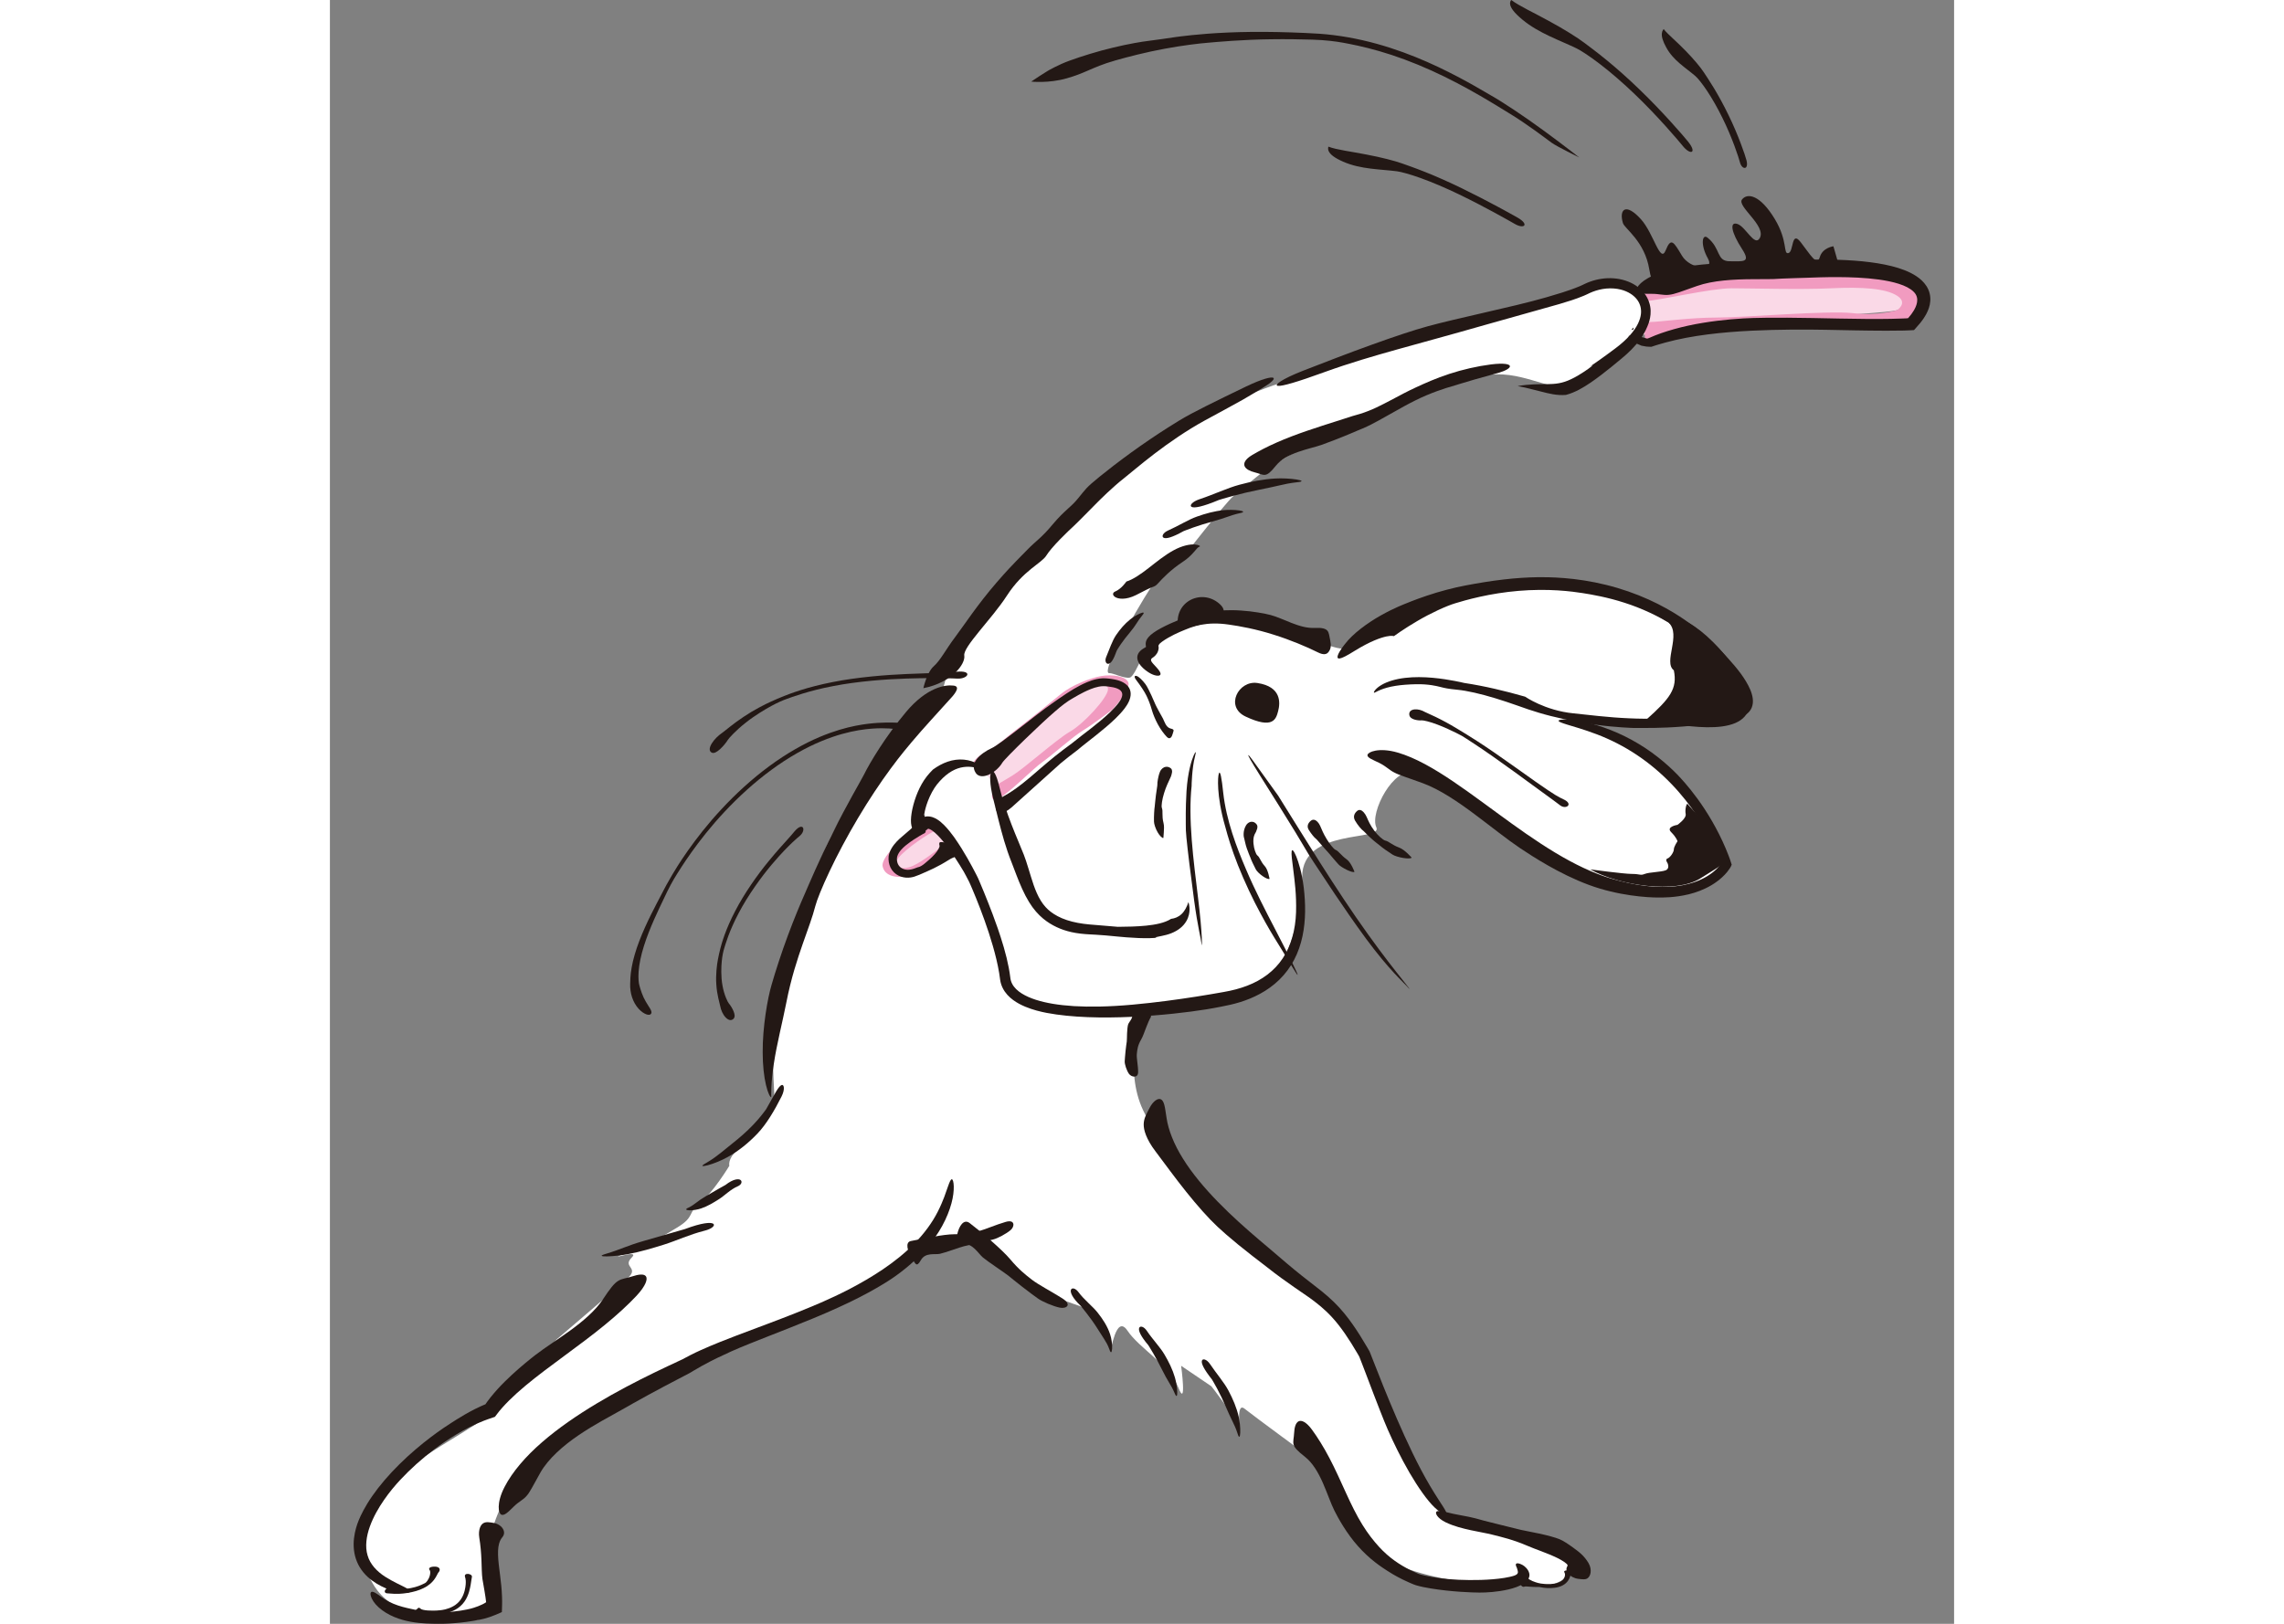 <!--?xml version="1.0" encoding="iso-8859-1"?-->
<!-- Generator: Adobe Illustrator 18.1.1, SVG Export Plug-In . SVG Version: 6.00 Build 0)  -->
<svg version="1.1" id="_x32_" xmlns="http://www.w3.org/2000/svg" xmlns:xlink="http://www.w3.org/1999/xlink" x="0px" y="0px" viewBox="0 0 512 512" style="width: 720px;" xml:space="preserve">
<rect x="0" y="0" width="512" height="512" fill="#808080" stroke="none"/>
<style type="text/css">
 .st0{fill:#FAD9E7;}
 .st1{fill:#F19BC0;}
 .st2{fill:#FFFFFF;}
 .st3{fill:#FAD9E7;}
 .st4{fill:#F19BC0;}
 .st5{fill:#231815;}
</style>

<g id="svgID1">
	<path class="st0" d="M407.229,94.591c0,0,25.377-5.076,32.76-5.998c7.383-0.924,36.913-0.462,46.603,0.461
		c9.689,0.923,12.458,7.383,7.382,8.767c-5.076,1.385-55.831,3.23-68.288,5.537c-12.458,2.307-12.458,2.307-12.458,2.307
		L407.229,94.591z" style="opacity: 1;"></path>
	<path class="st1" d="M414.151,95.053c5.536-0.461,21.224-4.153,27.683-4.153c6.461,0,21.687,0.462,31.376,0
		c9.69-0.462,17.072,0,20.763,2.307c3.693,2.307,0,4.614,0,4.614s-5.998,1.846-13.842,0.923c-7.843-0.923-34.144,1.384-42.911,1.384
		c-8.767,0-17.995,1.385-20.763,1.385c-2.769,0-1.846,5.537-1.846,5.537s10.151-2.307,18.457-3.23
		c8.305-0.923,19.84-1.385,25.377-1.385s15.688-0.922,21.225,0c5.537,0.923,14.764,0.462,17.072,0
		c2.307-0.461,6.461-5.536,5.075-8.766c-1.384-3.23-4.614-5.999-10.152-6.921c-5.536-0.923-23.07-2.307-30.453-1.846
		c-7.382,0.461-24.455,1.385-31.838,1.846c-7.382,0.461-8.304,3.691-12.457,3.691C412.767,90.438,414.151,95.053,414.151,95.053z" style="opacity: 1;"></path>
	<path class="st2" d="M302.182,119.969c9.409-2.844,54.139-16.919,60.598-18.764c6.461-1.846,32.606-10.458,39.373-11.38
		c6.768-0.923,15.073,4.923,12.305,11.997c-2.769,7.075-14.458,18.456-22.763,19.994c-8.305,1.537-15.998-5.535-28.3-3.383
		c-12.303,2.152-47.371,18.454-51.063,19.685c-3.69,1.231-18.764,11.074-18.764,11.074s-6.459,5.229-8.921,7.382
		c-2.461,2.154-15.687,19.073-15.687,19.073s-8.305,7.691-9.229,8.306c-0.923,0.615-17.689,28.606-13.997,28.3
		c1.065-0.089,4.863,1.831,6.459,1.384c1.957-0.546,5.66-12.15,7.971-13.062c2.345-0.923,4.746-1.986,6.949-3.087
		c6.151-3.077,23.071-4.306,32.299-0.615c9.229,3.691,16.302,7.996,20.916,7.689c4.615-0.306,14.151-7.689,14.151-7.689
		s29.53-20.302,59.061-12.919c29.53,7.383,44.908,25.84,50.138,31.068c5.231,5.228,0,9.536,0,9.536s-33.528,3.385-39.372,2.769
		c-5.846-0.617-18.149-1.846-18.149-1.846s18.763,5.23,25.531,10.151c6.768,4.92,26.762,28.301,27.993,34.145
		c1.229,5.843-1.54,9.535-11.382,10.765c-9.843,1.231-38.146-3.383-45.833-11.074c-7.692-7.691-34.145-23.685-40.604-25.839
		c-6.461-2.154-14.15,12.611-11.998,17.225c2.154,4.614-23.377,0-23.377,15.688c0,15.688-7.078,33.836-15.074,35.99
		c-7.999,2.154-34.145,4.305-35.067,6.152c-0.923,1.846-6.154,18.456,0,31.375c6.153,12.92,14.765,22.15,20.917,28.301
		c6.152,6.152,44.603,35.99,47.678,45.219c3.078,9.228,21.534,51.063,27.071,54.446c5.537,3.383,31.989,4.92,39.064,11.38
		c7.077,6.46,0.923,6.46,0.923,6.46s-9.228,7.999-15.688,2.461c-8.305,3.998-44.295-1.847-51.371-12.613
		c-7.073-10.765-15.072-25.531-15.072-25.531s-18.456-13.536-21.532-15.996c-3.078-2.46-0.923,8.921-1.845,5.845
		c-0.923-3.077-8.617-12.919-8.617-12.919l-9.535-6.46c0,0,1.847,13.844-0.921,6.768c-2.769-7.076-12.303-12.305-15.995-17.842
		c-3.691-5.537-5.231,7.381-5.231,5.229c0-2.152-2.769-9.841-5.844-11.38c-3.078-1.539-13.842-4.921-17.534-6.46
		c-3.691-1.539-16.305-15.074-16.305-15.074s-17.227,0.614-26.454,7.075c-9.229,6.459-34.451,18.149-51.679,24.301
		c-17.223,6.152-56.598,27.07-63.981,35.375c-7.383,8.306-12.614,19.992-13.536,25.223c-0.922,5.23-0.922,21.535-1.23,23.687
		c-0.305,2.152-1.539,3.383-5.536,3.383c-3.998,0-15.071,0.309-22.148-3.691c-7.075-3.999-8.305-7.997-9.534-9.842
		c-1.233-1.846-4.001-19.996,3.69-27.993c7.691-7.997,31.683-20.301,35.681-24.608c4.002-4.308,19.69-22.456,19.69-22.456
		s18.763-15.996,22.454-19.379c3.691-3.383-1.846-3.383,1.23-6.459c3.078-3.077-9.842,1.847-1.537-1.538
		c8.305-3.385,10.457-4.616,15.995-7.999c5.537-3.383,3.077-4.612,7.076-7.689c3.998-3.076,9.229-11.691,9.229-11.691
		s-0.617-2.152,2.458-4.92c3.078-2.768,7.076-8.614,7.383-9.536c0.31-0.923,4.615-4.304,4.308-8.612
		c-0.307-4.308-0.617-16.611-0.617-16.611s8.615-47.989,20.612-67.983c11.997-19.994,32.912-41.527,32.912-41.527
		s2.462-10.151,4.308-12.612c1.846-2.46,27.068-35.684,39.681-47.68C249.582,146.115,275.727,127.968,302.182,119.969z" style="opacity: 1;"></path>
	<path class="st0" d="M205.286,243.321c1.229,0,4.306,3.383,4.306,5.537c0,2.154,33.222-21.533,36.913-28.608
		c3.691-7.074,0.921-7.076-3.999-5.845c-4.921,1.231-26.145,15.075-29.222,18.15C210.206,235.63,205.286,243.321,205.286,243.321" style="opacity: 1;"></path>
	<path class="st0" d="M190.873,261.935c2.46-0.922,7.689,1.23,5.845,4.307c-1.846,3.076-8.922,7.074-14.766,8.305
		c-5.845,1.231-5.537-3.691-3.384-6.459C180.721,265.319,190.873,261.935,190.873,261.935z" style="opacity: 1;"></path>
	<path class="st1" d="M183.798,261.935c2.46-1.231,3.381-2.152,5.537-1.845c2.151,0.306,3.384,1.231,1.538,1.845
		c-1.846,0.615-9.231,5.536-11.689,8.612c-2.462,3.076,1.229,4.001,4.614,2.462c3.384-1.539,9.229-6.152,10.458-7.382
		c1.231-1.232,4.615,1.229,2.768,3.075c-1.844,1.846-8.612,5.847-12.611,7.076c-3.999,1.23-9.229,1.23-10.151-2.463
		C173.338,269.625,183.798,261.935,183.798,261.935z" style="opacity: 1;"></path>
	<path class="st1" d="M206.823,244.242c1.231-0.614,19.381-18.457,26.148-23.685c6.766-5.228,12.612-5.845,12.303-3.076
		c-0.309,2.768-7.691,10.767-11.997,13.228c-4.306,2.46-14.149,11.381-18.148,13.842c-3.999,2.461-5.845,3.383-5.845,3.383
		s-2.153,6.152,1.846,3.691c3.999-2.461,10.459-9.227,13.536-11.38c3.075-2.154,9.534-8,12.612-9.845
		c3.076-1.846,9.535-6.767,9.535-6.767s5.536-6.151,4.922-8.305c-0.615-2.154-5.229-2.769-8.613-2.154
		c-3.385,0.615-9.229,2.771-12.919,5.845c-3.691,3.075-9.845,7.999-13.842,11.074c-3.999,3.075-6.46,5.537-10.151,7.383
		c-3.693,1.846-3.693,3.997-3.693,3.997L206.823,244.242z" style="opacity: 1;"></path>
	<g>
		<path class="st5" d="M271.64,247.837c-0.534,4.877-0.441,10.847,0.041,16.996c0.474,6.158,1.303,12.513,1.992,18.301
			c1.439,11.586,1.293,16.326,1.109,14.576c-0.182-1.75-1.177-5.146-2.349-13.822c-1.177-8.681-2.025-15.652-2.424-19.743
			c-0.205-2.046-0.198-2.636-0.205-4.25c0.034-1.617-0.12-4.259,0.227-10.431c0.411-6.184,1.613-9.76,2.278-11.31
			c0.69-1.557,0.81-1.193,0.37,0.488C271.767,242.034,271.606,247.845,271.64,247.837z" style="opacity: 1;"></path>
		<path class="st5" d="M282.284,260.823c-1.529-5.272-2.069-9.273-2.249-12.038c-0.173-2.772,0.004-4.324,0.195-4.899
			c0.425-1.143,0.905,1.541,1.366,5.988c0.984,8.961,4.306,17.448,7.114,24.045c2.803,6.635,6.129,13.049,9.465,19.471
			c3.341,6.421,9.95,19.354,5.258,11.594c-4.639-7.783-6.893-10.685-11.874-20.403c-2.47-4.872-5.032-10.731-6.704-15.468
			C283.164,264.378,282.298,260.818,282.284,260.823z" style="opacity: 1;"></path>
		<path class="st5" d="M298.907,250.852c7.7,12.312,18.318,29.823,28.255,43.628c4.951,6.914,8.661,11.573,10.848,14.325
			c2.198,2.742,2.826,3.619,1.963,2.675c-1.677-1.921-5.721-5.219-13.376-15.529c-7.566-10.36-13.07-19.008-16.398-23.975
			c-3.309-4.982-1.669-2.992-11.167-18.172c-4.774-7.57-7.609-12.075-8.826-14.212c-1.218-2.136-0.796-1.912,0.711,0.161
			L298.907,250.852z" style="opacity: 1;"></path>
		<path class="st5" d="M123.095,299.015c-0.3,1.162-0.567,2.354-0.784,3.524c-0.321,1.638-0.73,4.872-0.496,7.946
			c0.18,3.079,1.045,5.883,1.227,6.759c0.21,1.208,0.834,2.628,1.654,3.504c0.812,0.887,1.751,1.213,2.486,0.53
			c0.606-0.562,0.444-1.487,0.064-2.417c-0.385-0.928-0.984-1.898-1.497-2.487c-0.342-0.368-1.494-2.718-1.987-5.587
			c-0.548-2.854-0.397-6.094-0.235-7.666c0.149-1.664,0.475-3.221,0.814-4.245c0.122-0.373,0.517-1.783,1.262-3.778
			c0.74-1.995,1.858-4.569,3.299-7.277c2.848-5.446,7.087-11.328,10.361-15.191c3.214-3.811,5.26-5.786,6.524-7.002
			c1.276-1.205,1.808-1.626,2.318-2.052c1.028-0.849,1.339-2.004,1.036-2.574c-0.298-0.562-1.265-0.526-2.684,1.146
			c-0.679,0.81-1.168,1.408-2.315,2.673c-1.131,1.274-2.952,3.188-5.984,6.897c-3.243,3.944-7.482,9.888-10.371,15.486
			c-1.462,2.784-2.608,5.458-3.373,7.579C123.646,296.908,123.236,298.47,123.095,299.015z" style="opacity: 1;"></path>
		<path class="st5" d="M143.176,219.456c-1.394,0.557-2.792,1.154-4.139,1.77c-1.902,0.85-5.496,2.68-8.634,4.802
			c-3.165,2.082-5.847,4.412-6.737,5.035c-1.223,0.831-2.543,2.122-3.292,3.351c-0.754,1.233-0.939,2.368-0.065,2.87
			c0.722,0.415,1.723-0.197,2.697-1.082c0.968-0.891,1.926-2.062,2.441-2.913c0.328-0.56,2.606-3.042,5.532-5.338
			c2.892-2.333,6.417-4.407,8.18-5.354c1.852-1.016,3.684-1.826,4.972-2.262c0.928-0.333,6.931-2.604,14.551-4.012
			c7.597-1.496,16.693-2.172,23.082-2.367c6.286-0.198,9.872-0.136,12.095-0.111c2.223,0.04,3.081,0.09,3.921,0.13
			c3.396,0.164,5.1-2.675-0.282-2.17c-1.304,0.123-2.257,0.222-4.382,0.31c-2.123,0.101-5.42,0.148-11.411,0.411
			c-6.386,0.27-15.497,0.984-23.235,2.541c-3.867,0.754-7.384,1.683-10.074,2.536C145.703,218.452,143.828,219.198,143.176,219.456z
			" style="opacity: 1;"></path>
		<path class="st5" d="M107.943,275.775c-0.625,1.053-1.239,2.123-1.832,3.197c-0.615,1.096-1.131,2.18-1.7,3.236
			c-1.554,2.986-4.685,8.729-6.887,14.514c-1.105,2.884-1.951,5.788-2.386,8.241c-0.452,2.451-0.474,4.437-0.488,5.368
			c-0.03,1.258,0.132,2.714,0.595,4.113c0.454,1.399,1.218,2.711,2.094,3.657c0.872,0.955,1.815,1.552,2.543,1.775
			c0.736,0.224,1.248,0.099,1.442-0.373c0.315-0.789-0.853-2.082-1.777-3.738c-0.979-1.628-1.653-3.754-2.031-5.229
			c-0.132-0.473-0.364-2.019-0.196-4.232c0.15-2.206,0.73-5.043,1.646-7.947c1.81-5.826,4.824-11.874,6.231-14.855
			c0.764-1.568,1.46-3.116,2.196-4.45c0.728-1.349,1.429-2.536,2.031-3.476c0.867-1.355,6.321-10.414,15.042-19.674
			c4.331-4.632,9.436-9.304,14.773-13.202c5.32-3.918,10.873-7.017,15.686-8.996c4.731-1.961,8.648-2.924,11.776-3.453
			c3.133-0.519,5.485-0.617,7.276-0.622c3.582,0.038,4.948,0.325,6.285,0.521c2.675,0.443,4.804,0.35,5.261-0.187
			c0.222-0.264,0.004-0.64-0.842-1.042c-0.844-0.393-2.328-0.817-4.599-0.98c-2.195-0.122-3.804-0.195-7.355-0.011
			c-1.771,0.117-4.032,0.321-7.036,0.915c-2.996,0.602-6.745,1.608-11.319,3.537c-4.881,2.051-10.488,5.212-15.863,9.192
			c-5.386,3.96-10.541,8.695-14.935,13.421C114.719,264.427,109.088,273.81,107.943,275.775z" style="opacity: 1;"></path>
		<path class="st5" d="M186.66,275.457l1.886-0.834c0.879-0.375,2.544-1.156,4.104-2.032
			c1.566-0.847,3.033-1.899,3.699-2.121c0.893-0.24,1.748-1.101,1.768-2.192c0.01-0.531-0.2-1.083-0.68-1.504
			c-0.476-0.429-1.209-0.697-2.19-0.899c-1.617-0.288-2.443-0.407-2.822-0.342c-0.376,0.073-0.411,0.517-0.256,1.097
			c0.137,0.359-0.448,1.534-1.522,2.718c-1.041,1.188-2.434,2.324-3.112,2.892c-0.711,0.605-1.471,1.056-2.057,1.188
			c-0.384-0.054-3.19,1.777-5.486,0.144c-0.525-0.382-0.916-0.941-1.105-1.608c-0.179-0.66-0.224-1.475-0.008-2.037
			c0.448-1.348,1.609-2.496,2.616-3.339c2.057-1.65,3.491-2.435,4.337-2.972c0.867-0.521,1.247-0.703,1.611-0.894
			c0.754-0.402,0.303-1.842-0.549-2.753c-0.417-0.469-0.903-0.84-1.308-0.988c-0.411-0.141-0.742-0.058-0.995,0.469
			c-0.246,0.512-0.44,0.908-1.085,1.572c-0.641,0.692-1.799,1.53-3.914,3.424c-0.56,0.523-1.172,1.132-1.762,1.887
			c-0.587,0.757-1.168,1.668-1.508,2.792c-0.09,0.303-0.173,0.609-0.204,0.926c-0.024,0.315-0.033,0.642-0.024,0.916
			c0.021,0.577,0.11,1.172,0.294,1.755c0.355,1.168,1.139,2.253,2.124,2.929c0.977,0.692,2.087,1,3.077,1.072
			c1.001,0.076,1.898-0.083,2.64-0.309C185.566,275.969,186.35,275.591,186.66,275.457z" style="opacity: 1;"></path>
		<path class="st5" d="M314.777,46.246c2.549,0.991,7.287,1.548,11.925,2.471c4.642,0.872,9.173,2.038,11.354,2.842
			c1.091,0.396,3.798,1.314,7.225,2.68c3.427,1.362,7.562,3.19,11.604,5.158c8.089,3.94,15.865,8.273,17.684,9.322
			c3.614,2.145,1.847,3.608-1.114,1.853c-1.493-0.854-9.297-5.317-17.539-9.293c-4.12-1.983-8.369-3.803-11.927-5.079
			c-3.553-1.285-6.404-2.04-7.646-2.195c-2.494-0.318-5.377-0.481-8.282-0.845c-2.917-0.366-5.84-0.943-8.68-2.194
			c-2.846-1.24-4.051-2.336-4.488-3.227C314.451,46.86,314.776,46.246,314.777,46.246z" style="opacity: 1;"></path>
		<path class="st5" d="M420.465,9.182c0.708,0.925,1.815,1.935,3.03,3.081c1.22,1.138,2.56,2.405,3.831,3.711
			c2.556,2.598,4.841,5.356,5.801,6.858c0.482,0.748,1.721,2.547,3.175,4.958c1.455,2.412,3.117,5.436,4.61,8.531
			c3.027,6.173,5.254,12.647,5.643,14.215c0.794,3.147-1.447,3.083-2.077,0.598c-0.303-1.247-2.398-7.71-5.485-13.919
			c-1.52-3.111-3.253-6.155-4.839-8.534c-1.579-2.383-2.999-4.104-3.728-4.723c-1.455-1.243-3.248-2.527-4.891-3.94
			c-1.657-1.428-3.129-2.97-4.265-5.047c-1.149-2.072-1.491-3.466-1.395-4.415C419.955,9.612,420.46,9.18,420.465,9.182z" style="opacity: 1;"></path>
		<path class="st5" d="M372.416,0c2.378,1.837,7.225,4.054,11.85,6.613c4.644,2.509,9.079,5.284,11.145,6.868
			c1.037,0.788,3.626,2.669,6.825,5.283c3.205,2.608,7.005,5.964,10.628,9.477c7.274,7.004,13.814,14.595,15.297,16.432
			c2.946,3.697,0.686,4.326-1.706,1.326c-1.209-1.49-7.689-9.19-15.101-16.279c-3.695-3.553-7.616-6.941-10.983-9.513
			c-3.364-2.583-6.152-4.363-7.417-4.971c-2.533-1.224-5.533-2.438-8.516-3.851c-2.99-1.42-5.948-3.041-8.597-5.255
			c-2.658-2.21-3.591-3.674-3.773-4.672C371.876,0.467,372.415-0.002,372.416,0z" style="opacity: 1;"></path>
		<path class="st5" d="M233.202,19.113c3.61-1.321,8.932-2.983,13.777-4.126c4.842-1.172,9.18-1.872,10.697-2.049
			c3.037-0.353,6.03-0.856,9.046-1.271c0.751-0.09,7.068-1.013,16.283-1.406c4.606-0.205,9.931-0.267,15.624-0.155
			c2.843,0.058,5.782,0.155,8.767,0.288c2.965,0.119,6.067,0.303,9.112,0.699c6.11,0.757,12.154,2.192,17.736,3.991
			c5.587,1.798,10.721,3.947,15.15,6.043c8.854,4.213,14.961,8.055,16.619,8.967c3.316,1.844,10.437,6.539,16.528,11.02
			c6.111,4.456,11.297,8.543,11.301,8.536c0.004-0.007-6.909-3.353-8.741-4.663c-1.824-1.328-7.801-5.935-13.612-9.433
			c-2.893-1.739-13.047-8.275-24.249-13.311c-5.587-2.537-11.411-4.682-16.43-6.117c-5.012-1.46-9.193-2.241-11.397-2.653
			c-2.202-0.408-5.637-0.853-9.642-0.973c-4.031-0.132-8.615-0.188-13.079-0.121c-8.927,0.092-17.32,0.864-19.923,1.1
			c-2.606,0.203-7.995,0.831-13.675,1.899c-5.684,1.037-11.628,2.569-15.552,3.697c-3.929,1.123-6.316,2.198-8.442,3.114
			c-2.124,0.928-3.996,1.703-6.863,2.52c-5.702,1.626-11.136,1.02-11.159,1.016c1.693-1.156,3.415-2.274,5.169-3.353
			C226.244,22.373,229.593,20.401,233.202,19.113z" style="opacity: 1;"></path>
		<path style="fill-rule:evenodd;clip-rule:evenodd;fill:#231815;" d="M415.918,84.956c-1.433-8.884-7.788-12.869-8.311-14.617
			c-1.289-4.297,0.861-6.591,5.732-1.146c3.994,4.463,6.021,14.045,7.739,9.745c1.72-4.299,2.579-2.579,5.159,1.72
			c2.58,4.299,10.5,4.975,8.168,0.86c-2.435-4.297-1.822-7.934-0.142-6.591c4.299,3.439,2.723,7.451,7.022,7.451
			c4.297,0,6.715,0.519,3.87-3.87c-3.439-5.301-4.013-8.742-1.435-7.88c2.581,0.857,5.432,7.303,7.022,4.441
			c2.15-3.868-7.307-10.032-5.587-12.18c1.72-2.149,5.731-1.435,10.317,6.16c4.246,7.033,2.581,11.179,4.3,10.75
			c1.72-0.429,0.861-7.308,3.87-3.439c3.009,3.868,5.159,7.739,6.02,4.729c0.859-3.01,4.3-3.439,4.3-3.439l1.72,6.018
			c0,0-28.376,0.86-34.395,2.15c-6.018,1.289-14.619,3.01-17.197,3.439C421.507,89.685,417.37,93.95,415.918,84.956z"></path>
		<path style="fill-rule:evenodd;clip-rule:evenodd;fill:#231815;" d="M397.289,274.127c9.173,5.159,26.942,7.74,34.68,2.866
			c7.739-4.871,7.453-4.299,6.88-6.02c-0.573-1.72-1.147-6.592-6.018-12.036c-4.873-5.447-4.585-5.158-4.873-5.447
			c-0.287-0.285-0.858,1.721-0.573,3.154c0.286,1.432-2.58,3.439-2.58,3.439s-3.725,0.573-2.006,2.292
			c1.72,1.72,2.006,2.866,2.006,2.866s-1.147,1.72-1.147,2.581c0,0.859-1.146,2.579-2.006,2.865c-0.86,0.285,0,1.433,0,1.433
			s0.859,1.719-0.573,2.292c-1.434,0.573-5.158,0.575-6.593,1.148c-1.432,0.571-1.432,0-4.011,0
			C407.892,275.562,397.289,274.127,397.289,274.127z"></path>
		<path class="st5" d="M358.512,231.692l-2.546-1.559c-1.177-0.727-3.476-2.086-5.72-3.237
			c-2.232-1.174-4.465-2.064-5.129-2.434c-0.881-0.525-2.143-0.892-3.189-0.782c-1.056,0.103-1.783,0.669-1.669,1.663
			c0.09,0.822,0.734,1.233,1.503,1.498c0.772,0.255,1.72,0.362,2.39,0.296c0.433-0.061,2.589,0.413,4.907,1.305
			c2.321,0.863,4.776,2.061,5.983,2.647c1.272,0.613,2.438,1.269,3.18,1.795c0.548,0.378,4.151,2.664,8.384,5.641
			c4.239,2.961,9.14,6.563,12.594,9.084c6.796,4.958,7.767,5.645,8.654,6.348c1.841,1.388,4.272-0.429,1.03-1.916
			c-1.56-0.761-2.336-1.027-8.849-5.596c-3.476-2.443-8.378-5.991-12.685-8.958C363.052,234.51,359.311,232.171,358.512,231.692z" style="opacity: 1;"></path>
		<path class="st5" d="M30.606,500.14c0.303-0.209,0.602-0.429,0.891-0.653c0.403-0.315,1.143-1.016,1.659-1.839
			c0.542-0.805,0.87-1.665,1.105-1.903c0.319-0.319,0.463-0.81,0.256-1.188c-0.214-0.383-0.75-0.625-1.751-0.587
			c-1.641,0.089-1.682,0.748-1.279,1.177c0.139,0.141,0.212,0.806,0.036,1.521c-0.155,0.717-0.575,1.457-0.825,1.798
			c-0.25,0.37-0.572,0.66-0.845,0.765c-0.101,0.039-0.433,0.237-0.956,0.457l-0.458,0.189c-0.143,0.067-0.303,0.129-0.47,0.193
			c-0.337,0.126-0.717,0.246-1.12,0.357c-1.614,0.447-3.597,0.699-4.964,0.677c-1.345-0.013-2.065-0.213-2.47-0.361
			c-0.402-0.16-0.525-0.267-0.637-0.364c-0.206-0.18-0.725,0.26-1.162,0.721c-0.207,0.238-0.353,0.503-0.32,0.759
			c0.028,0.254,0.253,0.492,0.664,0.53l1.215,0.081c0.543,0.042,1.348,0.127,2.743,0.067c1.493-0.059,3.546-0.366,5.285-0.885
			c0.434-0.13,0.851-0.27,1.239-0.425c0.193-0.079,0.381-0.162,0.559-0.249l0.438-0.19C30.054,500.504,30.462,500.229,30.606,500.14
			z" style="opacity: 1;"></path>
		<path class="st5" d="M34.878,507.711c-0.418,0.057-0.847,0.092-1.265,0.11c-0.588,0.022-1.727,0.054-2.77-0.025
			c-1.051-0.073-1.967-0.284-2.186-0.505c-0.316-0.289-0.649-0.455-0.826-0.289c-0.082,0.087-0.228,0.227-0.452,0.408
			c-0.221,0.184-0.509,0.391-0.846,0.768c-0.275,0.308-0.424,0.645-0.381,0.962c0.028,0.314,0.259,0.619,0.544,0.81
			c0.553,0.377,1.155,0.346,1.515,0.144c0.253-0.121,1.358-0.202,2.481-0.395c1.132-0.181,2.327-0.429,2.907-0.58
			c0.612-0.161,1.191-0.274,1.596-0.27c0.275,0,2.28-0.155,4.376-1.313c1.051-0.571,2.076-1.449,2.804-2.484
			c0.742-1.024,1.189-2.156,1.474-3.087c0.532-1.849,0.607-2.932,0.721-3.59c0.092-0.662,0.145-0.917,0.196-1.168
			c0.184-1.036-2.649-1.48-2.17,0.02c0.108,0.366,0.198,0.638,0.228,1.233c0.016,0.591,0.03,1.534-0.354,3.119
			c-0.219,0.838-0.583,1.822-1.186,2.698c-0.594,0.884-1.434,1.635-2.339,2.149c-0.902,0.522-1.846,0.836-2.584,1.024
			C35.663,507.635,35.063,507.677,34.878,507.711z" style="opacity: 1;"></path>
		<path class="st5" d="M381.742,499.307c-0.287-0.04-0.579-0.098-0.858-0.173c-0.391-0.105-1.144-0.324-1.81-0.616
			c-0.673-0.285-1.237-0.64-1.334-0.878c-0.141-0.321-0.364-0.518-0.559-0.369c-0.018,0.133-0.213,0.234-0.423,0.418
			c-0.23,0.181-0.48,0.379-0.842,0.739c-0.658,0.599-0.714,1.175-0.278,1.599c0.301,0.344,0.699,0.377,1.007,0.233
			c0.205-0.092,0.98,0.004,1.795,0.056c0.817,0.059,1.687,0.09,2.118,0.07c0.452-0.016,0.867,0.003,1.142,0.097
			c0.199,0.059,1.518,0.302,3.164,0.26c0.82-0.024,1.724-0.127,2.583-0.384c0.854-0.251,1.658-0.685,2.21-1.206
			c0.548-0.508,0.865-1.031,1.062-1.453c0.201-0.427,0.29-0.76,0.367-1.012l0.229-0.902c0.161-0.868-2.682-0.844-2.169-0.018
			c0.111,0.212,0.201,0.382,0.208,0.731c-0.015,0.337-0.047,0.916-0.696,1.626c-0.348,0.373-0.92,0.726-1.614,0.955
			c-0.692,0.234-1.49,0.35-2.237,0.387C383.301,499.544,382.008,499.339,381.742,499.307z" style="opacity: 1;"></path>
		<path class="st5" d="M280.261,157.639c-5.18,2.16-7.771,2.632-8.604,2.195c-0.819-0.411,0.195-1.665,2.465-2.42
			c4.518-1.503,8.859-3.574,12.583-4.566c3.705-0.999,7.497-1.77,11.345-1.972c1.923-0.115,4.819,0.007,6.61,0.306
			c1.796,0.299,2.492,0.649,0.159,0.883c-2.336,0.26-3.947,0.635-5.661,1.025c-1.711,0.395-3.524,0.799-6.256,1.343
			c-2.732,0.54-5.902,1.289-8.377,1.968C282.05,157.076,280.261,157.641,280.261,157.639z" style="opacity: 1;"></path>
		<path class="st5" d="M269.087,167.482c-3.605,2.017-5.514,2.472-6.268,2.073c-0.74-0.377-0.207-1.574,1.441-2.305
			c3.264-1.442,6.308-3.398,9.038-4.359c2.71-0.962,5.499-1.737,8.368-2.027c1.434-0.153,3.608-0.131,4.964,0.079
			c1.36,0.211,1.905,0.523,0.199,0.87c-1.709,0.367-2.867,0.794-4.101,1.221c-1.232,0.43-2.539,0.865-4.518,1.411
			c-1.983,0.548-4.277,1.253-6.06,1.887C270.367,166.961,269.087,167.483,269.087,167.482z" style="opacity: 1;"></path>
		<path class="st5" d="M251.076,183.372c2.157-0.673,4.581-2.374,7.034-4.285c2.466-1.907,5.036-4.039,7.815-5.553
			c2.776-1.526,5.223-1.969,6.687-1.854c1.477,0.113,1.939,0.589,1.497,0.685c-0.448,0.117-0.971,0.8-1.751,1.698
			c-0.791,0.901-1.832,2.015-3.652,3.191c-3.638,2.406-6.185,5.059-7.66,6.692c-0.733,0.831-1.068,0.905-1.883,1.222
			c-0.411,0.159-0.944,0.376-1.732,0.768l-3.362,1.716c-1.535,0.76-2.952,1.098-4.087,1.128c-1.134,0.036-1.966-0.216-2.46-0.536
			c-0.984-0.665-0.733-1.438,0.047-1.746c0.814-0.328,1.756-1.082,2.412-1.791C250.645,183.999,251.074,183.372,251.076,183.372z" style="opacity: 1;"></path>
		<path class="st5" d="M263.845,232.373c-0.887-0.912-2.026-2.437-2.872-4.034c-0.862-1.592-1.491-3.204-1.796-4.25
			c-0.594-2.087-1.134-3.383-1.733-4.65c-0.591-1.276-1.953-3.291-3.165-4.881c-1.24-1.557-0.309-1.763,0.606-1.117
			c0.904,0.634,2.228,2.17,2.647,2.974c0.227,0.393,0.877,1.631,1.443,2.876c0.567,1.242,1.09,2.471,1.233,2.795
			c0.273,0.665,1.893,3.614,2.409,4.501c0.463,0.901,0.924,2.743,2.366,3.118c1.406,0.32,0.948,0.645,0.702,1.638
			C265.446,232.32,264.827,233.364,263.845,232.373z" style="opacity: 1;"></path>
		<path class="st5" d="M258.798,320.664c-0.43,0.724-0.997,1.997-1.517,3.385c-0.528,1.378-1.022,2.83-1.556,3.731
			c-1.069,1.813-1.224,3.187-1.356,4.526c-0.141,1.354,0.436,3.761,0.407,5.778c-0.022,2.017-2.192,1.537-2.912,0.474
			c-0.72-1.053-1.374-3.038-1.315-3.933c0.028-0.444,0.114-1.824,0.258-3.179c0.139-1.355,0.334-2.687,0.393-3.042
			c0.055-0.353,0.041-1.402,0.089-2.509c0.041-1.106,0.161-2.275,0.316-2.812c0.151-0.541,0.726-1.146,1.07-1.835
			c0.344-0.696,0.476-1.467-0.205-2.57c-0.671-1.114-0.625-1.572-0.177-1.622c0.453-0.058,1.311,0.256,2.394,0.587
			C256.845,318.315,259.229,319.948,258.798,320.664z" style="opacity: 1;"></path>
		<path class="st5" d="M111.874,387.552c10.862-4.091,10.911-0.635,6.23,0.501c-4.679,1.169-9.084,3.23-12.78,4.38
			c-3.69,1.154-7.411,2.267-11.238,2.984c-3.833,0.779-11.629,1.222-6.988-0.099c4.612-1.379,6.309-2.438,11.829-4.039
			L111.874,387.552z" style="opacity: 1;"></path>
		<path class="st5" d="M124.701,373.623c2.492-1.94,4.181-2.026,4.765-1.536c0.596,0.494,0.257,1.471-0.893,1.957
			c-2.338,1.002-4.158,2.948-5.919,4.062c-1.756,1.114-3.575,2.228-5.623,2.92c-1.02,0.353-2.654,0.651-3.702,0.598
			c-1.057-0.05-1.489-0.31-0.344-0.821c1.141-0.54,1.851-1.111,2.612-1.676c0.762-0.573,1.569-1.165,2.872-1.927
			C121.059,375.666,124.685,373.601,124.701,373.623z" style="opacity: 1;"></path>
		<path class="st5" d="M137.537,349.698c1.411-2.437,2.333-4.237,3.079-5.465c0.732-1.233,1.288-1.896,1.716-2.078
			c0.841-0.394,1.189,1.293,0.05,3.566c-2.247,4.464-4.817,8.792-7.595,11.697c-2.755,2.89-5.867,5.442-9.333,7.377
			c-1.723,0.984-4.477,2.138-6.278,2.602c-1.807,0.469-2.596,0.422-0.505-0.742c2.075-1.204,3.401-2.249,4.802-3.356l5.045-4.09
			c2.183-1.79,4.565-4.064,6.257-6.016C136.478,351.251,137.534,349.694,137.537,349.698z" style="opacity: 1;"></path>
		<path class="st5" d="M278.051,434.953c-2.598-3.279-3.415-5.074-3.167-5.899c0.227-0.802,1.521-0.484,2.553,1.042
			c2.031,3.025,4.463,5.793,5.836,8.406c1.372,2.59,2.546,5.31,3.199,8.177c0.338,1.433,0.571,3.641,0.497,5.036
			c-0.073,1.398-0.335,1.974-0.85,0.283c-0.534-1.687-1.097-2.805-1.67-3.994c-0.582-1.188-1.179-2.446-1.996-4.357
			c-0.819-1.917-1.861-4.117-2.769-5.806C278.78,436.147,278.047,434.954,278.051,434.953z" style="opacity: 1;"></path>
		<path class="st5" d="M257.984,424.147c-2.477-2.923-3.166-4.635-2.884-5.418c0.264-0.771,1.48-0.512,2.412,0.874
			c1.842,2.748,4.197,5.149,5.559,7.466c1.358,2.3,2.567,4.712,3.311,7.286c0.38,1.287,0.716,3.284,0.73,4.567
			c0.016,1.285-0.204,1.84-0.822,0.35c-0.636-1.489-1.237-2.466-1.854-3.507c-0.623-1.039-1.248-2.145-2.098-3.846
			c-0.846-1.702-1.888-3.666-2.778-5.177C258.68,425.226,257.983,424.149,257.984,424.147z" style="opacity: 1;"></path>
		<path class="st5" d="M236.729,411.797c-2.745-2.579-3.416-4.358-3.127-5.112c0.284-0.751,1.443-0.524,2.367,0.732
			c1.863,2.516,4.465,4.441,6.069,6.494c1.596,2.024,3.081,4.266,3.906,6.797c0.429,1.258,0.725,3.246,0.629,4.491
			c-0.09,1.251-0.365,1.745-0.845,0.288c-0.52-1.449-1.088-2.375-1.698-3.332l-2.221-3.466
			C239.927,415.652,236.717,411.812,236.729,411.797z" style="opacity: 1;"></path>
		<path class="st5" d="M304.563,287.677c-0.193,5.523-1.543,10.516-4.199,14.495c-2.642,3.994-6.556,6.849-11.183,8.626
			c-2.327,0.897-4.792,1.535-7.481,1.997c-2.735,0.49-5.58,0.973-8.575,1.444c-5.989,0.933-12.588,1.854-20.158,2.547
			c-7.574,0.677-13.52,0.744-18.409,0.454c-4.884-0.307-8.735-0.951-12.017-1.993c-1.631-0.53-3.126-1.165-4.431-1.983
			c-1.3-0.814-2.41-1.829-3.047-3.075c-0.326-0.642-0.507-1.247-0.596-2.084c-0.119-0.955-0.275-1.932-0.465-2.942
			c-0.383-2.015-0.898-4.152-1.575-6.488c-1.368-4.668-2.556-7.837-3.524-10.444c-0.984-2.599-1.789-4.618-2.698-6.856l-1.51-3.612
			l-0.22-0.505l-0.111-0.26l-0.061-0.133l-0.093-0.195l-0.538-1.071l-1.229-2.331c-0.897-1.657-1.946-3.542-3.298-5.719
			c-0.678-1.085-1.43-2.246-2.306-3.479c-0.887-1.229-1.87-2.538-3.195-3.889c-0.674-0.673-1.372-1.294-2.227-1.832
			c-0.435-0.265-0.905-0.511-1.476-0.696c-0.56-0.182-1.257-0.295-1.979-0.209l-0.21,0.025l-0.05,0.019l-0.077,0.045l-0.136-0.007
			c-0.074-0.236,0.033-0.361,0.038-0.414l0.027-0.074l0.05-0.276c0.005-0.067-0.04,0.082-0.099,0.281l-0.173,0.057l-0.014-0.04
			l-0.003-0.032l-0.002-0.017l0.016-0.105c0.04-0.292,0.108-0.692,0.224-1.2c0.234-1.013,0.637-2.527,1.539-4.524
			c0.453-0.991,0.948-1.91,1.476-2.722c0.264-0.407,0.535-0.79,0.814-1.137c0.285-0.357,0.607-0.73,0.911-1.068
			c1.239-1.357,2.511-2.395,3.762-3.107c2.505-1.44,4.896-1.542,6.76-1.253c1.874,0.298,3.222,0.902,4.072,1.297
			c0.856,0.411,1.231,0.656,1.21,0.631c-1.94-2.197-4.891-3.991-8.246-4.304c-1.676-0.16-3.441,0.072-5.1,0.644
			c-1.67,0.564-3.23,1.447-4.651,2.482c-0.69,0.681-1.308,1.373-1.917,2.13c-0.614,0.779-1.144,1.589-1.614,2.42
			c-0.938,1.662-1.659,3.388-2.226,5.16c-0.285,0.886-0.528,1.788-0.726,2.704l-0.137,0.692l-0.13,0.764
			c-0.105,0.689-0.174,1.382-0.188,2.052c-0.025,1.35,0.207,2.53,0.845,3.379c0.165,0.213,0.37,0.416,0.629,0.561
			c0.259,0.144,0.543,0.201,0.786,0.201c0.49,0,0.904-0.136,1.351-0.341c0.219-0.103,0.481-0.225,0.806-0.398
			c0.159-0.085,0.326-0.181,0.495-0.283l0.248-0.157l0.153-0.158c0.059-0.122,0.258-0.04,0.516,0.036
			c0.522,0.195,1.163,0.649,1.75,1.165c1.194,1.049,2.301,2.354,3.346,3.696c2.089,2.708,3.972,5.643,5.754,8.626l0.786,1.461
			l0.891,1.714l0.469,1.052l0.534,1.246c1.486,3.496,3.426,8.365,5.192,13.766c0.88,2.701,1.715,5.534,2.39,8.386
			c0.336,1.423,0.634,2.854,0.868,4.268c0.12,0.724,0.207,1.366,0.309,2.146c0.127,0.9,0.402,1.792,0.806,2.598
			c0.803,1.626,2.041,2.862,3.292,3.781c1.26,0.927,2.567,1.582,3.819,2.109c2.513,1.04,4.839,1.577,6.79,1.958
			c15.666,2.966,38.891,0.717,50.313-1.128c1.429-0.231,3.035-0.519,4.781-0.869c1.709-0.342,3.714-0.737,5.78-1.384
			c4.102-1.263,8.667-3.421,12.4-7.061c1.86-1.805,3.466-3.955,4.697-6.307c1.236-2.352,2.094-4.893,2.637-7.463
			c1.085-5.158,0.96-10.38,0.4-15.223c-0.59-4.854-1.646-8.118-2.401-9.973c-0.781-1.851-1.29-2.316-1.422-1.534
			c-0.145,0.789,0.121,2.822,0.545,6.041C304.108,277.701,304.73,282.141,304.563,287.677z" style="opacity: 1;"></path>
		<path class="st5" d="M209.104,251.885c1.209,4.811,2.141,8.846,3.441,13.239c0.647,2.179,1.424,4.508,2.398,6.933
			c0.942,2.383,1.868,5.101,3.267,8.194c1.402,3.092,2.856,5.457,4.375,7.188c1.511,1.737,2.997,2.877,4.406,3.753
			c1.42,0.872,2.785,1.501,4.311,2.027c1.531,0.516,3.23,0.923,5.36,1.169c1.063,0.121,1.968,0.188,2.758,0.227l2.012,0.108
			c1.182,0.067,2.104,0.134,3.131,0.224l3.762,0.357c1.606,0.144,3.671,0.354,6.636,0.473c2.972,0.112,4.528,0,5.243-0.051
			c0.722-0.063,0.61-0.072,0.383-0.084c-0.228-0.013-0.562-0.034-0.296-0.124c0.27-0.112,1.125-0.181,3.363-0.743
			c2.236-0.581,4.226-1.689,5.483-3.159c1.274-1.465,1.698-3.022,1.811-4.113c0.108-1.116-0.018-1.875-0.124-2.358
			c-0.105-0.483-0.199-0.697-0.196-0.699c-0.459,1.458-1.173,2.837-2.161,3.769c-0.987,0.941-2.148,1.371-3.31,1.514
			c-1.005,0.652-2.282,1.117-3.632,1.449c-1.352,0.33-2.787,0.54-4.24,0.688c-2.912,0.29-5.908,0.349-8.907,0.368l-8.991-0.75
			c-2.377-0.213-4.907-0.646-7.068-1.37c-2.174-0.703-3.924-1.72-5.064-2.596c-1.161-0.861-2.263-2.072-3.17-3.543
			c-0.915-1.469-1.638-3.19-2.254-4.951c-1.199-3.522-2.156-7.213-3.098-9.551c-0.854-2.228-2.346-5.556-3.819-9.372
			c-1.477-3.81-2.949-8.089-3.894-12.073c-0.943-3.982-1.934-5.44-2.493-4.693C207.982,244.081,207.902,247.07,209.104,251.885z" style="opacity: 1;"></path>
		<path class="st5" d="M309.579,450.786c1.733,2.37,3.691,5.476,5.508,8.958c1.836,3.478,3.536,7.31,5.208,10.973
			c1.67,3.666,3.371,7.141,5.175,10.039c1.788,2.913,3.677,5.249,5.26,6.978c3.164,3.469,6.578,5.679,9.815,7.312
			c0.813,0.407,1.618,0.775,2.419,1.117c0.259,0.108,0.263,0.115,0.433,0.17l0.555,0.165c0.382,0.107,0.778,0.202,1.179,0.292
			c1.607,0.357,3.244,0.613,4.88,0.833c3.277,0.437,7.884,0.689,12.819,0.541c2.459-0.08,5.017-0.256,7.422-0.645
			c0.599-0.097,1.184-0.209,1.747-0.339l0.82-0.207c0.263-0.07,0.561-0.17,0.612-0.189c0.361-0.143,0.723-0.31,0.937-0.624
			c0.21-0.327,0.132-0.67,0.064-0.921l-0.204-0.712l-0.057-0.184l-0.13-0.263l-0.168-0.444c-0.07-0.258-0.046-0.447,0.062-0.562
			c0.21-0.235,0.778-0.191,1.51,0.13c0.636,0.249,1.605,0.847,2.275,1.983c0.318,0.551,0.559,1.308,0.336,2.051
			c-0.21,0.744-0.777,1.377-1.475,1.889c-0.69,0.512-1.586,0.934-2.47,1.262c-0.846,0.318-1.727,0.568-2.602,0.775
			c-3.517,0.815-6.987,1.002-9.135,0.988c-2.155-0.004-8.802-0.227-15.293-1.294c-1.629-0.273-3.232-0.565-4.824-1.049
			c-0.502-0.157-0.804-0.31-1.168-0.454l-1.03-0.444c-0.675-0.296-1.314-0.598-1.917-0.894c-2.407-1.183-4.163-2.303-4.893-2.783
			c-0.731-0.479-2.167-1.388-3.857-2.713c-1.691-1.317-3.617-3.076-5.367-5.07c-3.544-3.976-6.211-8.806-7.357-11.104
			c-1.162-2.32-2.246-5.578-3.648-8.763c-1.394-3.182-3.194-6.299-5.601-8.201c-2.4-1.887-3.338-2.864-3.619-3.897
			c-0.292-1.019,0.086-2.039,0.162-3.69c0.08-1.648,0.462-3.135,1.362-3.619C306.208,447.697,307.696,448.227,309.579,450.786z" style="opacity: 1;"></path>
		<path class="st5" d="M201.677,385.648c3.585,2.714,10.242,8.384,12.835,11.474c2.607,3.107,4.682,4.762,6.772,6.376
			c2.098,1.622,6.229,3.76,9.511,5.838c3.293,2.049,1.39,3.415-0.714,2.979c-2.089-0.426-5.582-1.92-6.947-2.92
			c-0.69-0.488-2.802-2.035-4.828-3.616c-2.029-1.575-3.98-3.174-4.503-3.598c-1.047-0.843-6.401-4.38-7.933-5.663
			c-1.528-1.28-3.192-4.546-6.366-4.279c-3.154,0.281-2.243-0.836-1.717-3.176C198.311,386.733,199.756,384.177,201.677,385.648z" style="opacity: 1;"></path>
		<path class="st5" d="M183.122,391.315c3.453-0.696,10.35-2.149,13.679-2.143c3.33,0.015,5.447-0.466,7.555-0.957
			c2.106-0.494,5.634-2.073,8.661-2.935c1.504-0.429,2.179-0.098,2.39,0.505c0.206,0.602-0.132,1.482-0.813,2.062
			c-1.352,1.168-4.102,2.622-5.428,2.945c-1.327,0.35-8.237,1.942-9.305,2.163c-1.063,0.243-5.971,2.051-7.573,2.386
			c-1.605,0.339-4.562-0.526-5.993,1.99c-1.436,2.516-1.731,1.094-2.963-0.876C182.1,394.48,181.268,391.69,183.122,391.315z" style="opacity: 1;"></path>
		<path class="st5" d="M55.05,468.857c2.472-4.797,6.706-9.686,11.827-14.116c5.123-4.452,11.118-8.543,17.237-12.213
			c6.121-3.668,12.375-6.914,18.074-9.692c2.85-1.389,5.564-2.658,8.038-3.81l0.915-0.427l0.104-0.043l0.022-0.009l0.108-0.061
			l0.452-0.251c0.601-0.328,1.19-0.641,1.765-0.933c1.149-0.588,2.242-1.103,3.266-1.567c4.095-1.84,7.871-3.305,11.383-4.648
			l9.824-3.694c6.125-2.302,11.509-4.416,16.798-6.702c5.268-2.3,12.436-5.724,19.451-10.453c3.498-2.369,6.934-5.08,9.933-8.138
			c3.004-3.052,5.547-6.454,7.357-10.016c1.808-3.562,2.592-6.204,3.196-7.877c0.577-1.68,0.943-2.414,1.269-2.367
			c0.602,0.059,1.02,3.365-0.141,7.595c-0.572,2.098-1.524,4.587-2.908,7.104c-1.377,2.518-3.184,5.05-5.202,7.339
			c-4.04,4.596-8.854,8.147-11.959,10.108c-1.551,0.991-4.782,2.952-8.971,5.087c-4.18,2.144-9.311,4.456-14.448,6.582
			c-5.139,2.134-10.272,4.117-14.433,5.757c-4.16,1.629-7.345,2.927-8.681,3.484c-1.336,0.557-3.912,1.671-7.07,3.202
			c-1.577,0.766-3.299,1.64-5.068,2.621c-0.882,0.487-1.779,1.004-2.671,1.547l-0.67,0.411l-0.447,0.259l-0.364,0.191l-1.446,0.757
			c-3.872,2.015-7.797,4.075-11.205,5.941c-3.411,1.858-6.305,3.511-8.185,4.582c-3.752,2.134-8.889,4.778-13.788,8.117
			c-4.891,3.308-9.546,7.419-12.027,11.736c-2.447,4.297-3.313,6.266-4.437,7.472c-1.067,1.232-2.304,1.66-3.97,3.279
			c-1.642,1.612-3.024,3.068-3.98,2.552c-0.462-0.259-0.82-1.051-0.788-2.521C53.248,473.585,53.709,471.431,55.05,468.857z" style="opacity: 1;"></path>
		<path class="st5" d="M54.321,484.739c-0.537,0.649-0.997,1.542-1.206,3.023c-0.213,1.465-0.121,3.421,0.114,5.528
			c0.23,2.109,0.57,4.38,0.784,6.604l0.139,1.66l0.101,1.905c0.079,1.779-0.004,3.383-0.045,4.852
			c-1.43,0.631-2.693,1.176-3.859,1.565c-0.639,0.213-1.298,0.408-1.767,0.527l-1.192,0.267c-0.779,0.162-1.522,0.296-2.238,0.414
			c-1.429,0.238-2.749,0.406-3.996,0.541c-2.495,0.26-4.712,0.387-6.94,0.374c-2.224-0.025-5.308-0.018-8.716-0.638
			c-3.376-0.609-7.201-1.911-10.139-4.546c-1.453-1.316-2.149-2.577-2.419-3.415c-0.27-0.853-0.139-1.314,0.137-1.451
			c0.588-0.272,1.782,0.608,3.105,1.564c1.313,0.999,3.27,2.058,5.273,2.707c1.991,0.676,3.98,1.036,5.21,1.315
			c0.616,0.141,1.888,0.407,3.51,0.591c1.622,0.188,3.59,0.289,5.541,0.232c3.918-0.072,7.696-0.876,8.675-1.137
			c0.462-0.114,1.317-0.369,2.361-0.77c0.579-0.223,0.951-0.393,1.348-0.591c0.389-0.202,0.804-0.407,1.145-0.66
			c-0.052-0.559-0.122-1.103-0.207-1.608l-0.333-2.091c-0.249-1.478-0.5-2.774-0.623-3.609c-0.227-1.559-0.213-3.724-0.315-5.987
			c-0.091-2.292-0.281-4.58-0.686-7.099c-0.199-1.274-0.059-2.323,0.2-3.066c0.266-0.75,0.657-1.204,1.085-1.46
			c0.869-0.508,1.932-0.303,3.321-0.067c1.4,0.254,2.475,1.103,2.93,1.989C55.086,483.112,54.972,483.979,54.321,484.739z" style="opacity: 1;"></path>
		<path class="st5" d="M96.653,408.575c-2.631,2.813-6.084,5.995-10.007,9.196c-3.919,3.211-8.296,6.459-12.643,9.664
			c-4.346,3.21-8.659,6.395-12.398,9.52c-1.866,1.56-3.589,3.107-5.103,4.614c-0.757,0.753-1.464,1.496-2.112,2.222
			c-0.325,0.362-0.631,0.723-0.928,1.076c-0.091,0.104-0.431,0.544-0.676,0.865l-0.764,1.009l-2.252,0.773l-1.227,0.452
			c-3.142,1.211-5.981,2.72-8.54,4.239c-2.562,1.528-4.858,3.104-6.967,4.685c-4.211,3.172-7.689,6.348-10.876,9.745
			c-1.59,1.703-3.374,3.821-5.091,6.298c-1.705,2.474-3.369,5.324-4.474,8.392c-1.105,3.053-1.561,6.344-0.724,9.102
			c0.786,2.765,2.888,5.02,5.52,6.716c2.646,1.68,4.805,2.572,6.111,3.273c1.328,0.683,1.877,1.132,1.784,1.442
			c-0.16,0.583-2.944,0.65-6.355-0.548c-1.687-0.605-3.702-1.51-5.629-2.939c-1.92-1.411-3.74-3.434-4.751-5.892
			c-1.043-2.443-1.228-5.151-0.954-7.454c0.269-2.322,0.919-4.288,1.514-5.732c0.584-1.449,1.974-4.342,4.232-7.57
			c2.236-3.241,5.3-6.817,8.608-10.07c3.299-3.265,6.829-6.215,9.809-8.471c2.981-2.261,5.407-3.838,6.435-4.49
			c0.835-0.532,2.295-1.485,4.219-2.604c0.964-0.557,2.04-1.157,3.221-1.754c0.59-0.297,1.207-0.594,1.849-0.885l0.922-0.405
			l0.624-0.26l0.281-0.418l0.37-0.519c0.326-0.439,0.659-0.877,1.004-1.308c0.688-0.861,1.413-1.704,2.155-2.52
			c1.482-1.634,3.042-3.156,4.542-4.542c3.005-2.761,5.772-4.982,7.472-6.299c2.869-2.222,6.954-4.787,10.944-7.691
			c3.985-2.896,7.87-6.204,10.228-9.744c2.344-3.531,3.554-5.068,4.814-5.847c1.242-0.787,2.489-0.793,4.456-1.435
			c1.96-0.645,3.707-0.883,4.32-0.032C100.215,403.249,99.68,405.32,96.653,408.575z" style="opacity: 1;"></path>
		<path class="st5" d="M263.759,352.599c0.538,3.611,2.261,8.14,5.155,12.74c2.867,4.616,6.788,9.293,11.046,13.651
			c4.259,4.37,8.848,8.437,13.098,12.058c2.134,1.831,4.156,3.478,6.07,5.155c1.82,1.578,3.507,2.988,4.992,4.212
			c2.961,2.46,5.834,4.56,8.541,6.743c2.71,2.17,5.133,4.527,7.09,6.931c1.974,2.4,3.58,4.788,5.054,7.124
			c0.736,1.169,1.431,2.328,2.107,3.485l0.503,0.867l0.325,0.564l0.252,0.624l0.72,1.842c1.906,4.903,4.537,11.571,7.625,18.712
			c3.096,7.124,6.631,14.762,10.484,21.25c1.927,3.238,3.339,5.31,4.185,6.653c0.849,1.339,1.134,1.984,0.906,2.222
			c-0.22,0.22-0.956-0.008-1.969-0.706c-1.012-0.692-2.277-1.867-3.523-3.381c-2.515-3.017-5.526-7.754-8.071-12.541
			c-2.562-4.78-4.729-9.568-5.955-12.607c-0.614-1.517-1.853-4.638-3.35-8.552l-2.414-6.352l-1.306-3.411l-0.677-1.723
			c-0.13-0.335-0.161-0.425-0.314-0.677l-0.464-0.8c-2.477-4.266-5.192-8.312-7.824-11.181c-2.612-2.88-5.074-4.669-6.09-5.456
			c-1.995-1.572-8.425-5.606-14.618-10.546c-3.077-2.357-6.298-4.827-9.026-7.065c-2.744-2.238-5.039-4.26-6.489-5.617
			c-2.902-2.71-6.422-6.701-9.848-10.98c-3.45-4.286-6.727-8.842-9.727-12.808c-1.512-1.988-2.431-3.69-2.985-5.09
			c-0.551-1.406-0.74-2.514-0.728-3.453c0.049-1.876,0.814-3.115,1.875-5.191c1.094-2.086,2.58-3.112,3.515-2.683
			c0.48,0.209,0.837,0.765,1.097,1.721C263.291,349.294,263.456,350.66,263.759,352.599z" style="opacity: 1;"></path>
		<path class="st5" d="M196.22,219.612l-6.698,7.397c-2.249,2.486-4.423,4.938-6.195,7.058
			c-0.887,1.056-3.451,4.065-6.593,8.338c-3.148,4.263-6.853,9.794-10.279,15.573c-3.437,5.771-6.606,11.777-8.975,16.802
			c-2.375,5.022-3.973,9.051-4.436,10.832c-0.918,3.564-2.321,7.232-3.996,12.01c-1.656,4.774-3.643,10.675-5.194,18.638
			c-1.123,5.733-3.01,13.075-3.901,19.087c-0.468,3.002-0.707,5.655-0.782,7.556c-0.08,1.9-0.025,3.042-0.033,3.044
			c-0.331,0.146-1.074-1.3-1.683-3.877c-0.612-2.567-1.029-6.246-1.026-10.239c-0.063-8.003,1.552-17.105,2.806-21.326
			c1.22-4.245,3.12-10.125,5.132-15.524c2-5.408,4.083-10.339,5.211-12.876c1.107-2.544,4.838-11.368,9.066-19.759
			c4.159-8.423,8.853-16.382,9.755-18.181c1.763-3.614,6.799-12.029,13.27-19.731c3.239-3.851,6.379-6.041,8.963-7.173
			c2.595-1.135,4.604-1.242,5.977-1.087c1.374,0.162,1.192,1.042,0.761,1.838C196.929,218.814,196.22,219.612,196.22,219.612z" style="opacity: 1;"></path>
		<path class="st5" d="M265.464,243.552c-0.112,0.54-0.187,0.894-0.327,1.251c-0.137,0.348-0.328,0.728-0.495,1.091
			c-0.171,0.373-1.085,2.19-1.676,4.172c-0.623,1.977-0.923,4.081-0.704,4.658c0.441,1.137-0.087,2.429,0.531,4.83
			c0.223,0.853,0.145,1.976,0.082,2.929l-0.13,1.724c-0.331,0.153-1.172-0.642-1.832-1.809c-0.668-1.15-1.125-2.617-1.131-3.331
			c-0.057-1.434,0.082-3.991,0.24-4.874c0.058-0.442,0.166-1.981,0.37-3.487c0.189-1.507,0.474-2.983,0.454-3.329
			c-0.029-0.346,0.033-0.919,0.156-1.6c0.136-0.68,0.268-1.435,0.642-2.39c0.373-0.951,1.177-1.511,1.836-1.597
			c0.675-0.103,1.209,0.164,1.568,0.437c0.353,0.278,0.413,0.631,0.435,0.885C265.497,243.37,265.464,243.552,265.464,243.552z" style="opacity: 1;"></path>
		<path style="fill-rule:evenodd;clip-rule:evenodd;fill:#231815;" d="M422.009,196.316c4.082,3.828-1.792,12.46,1.648,15.041
			c1.177,5.818-1.197,8.843-8.598,15.477c9.185,1.532,30.677,6.484,32.463-4.234c1.277-7.656-14.54-26.027-22.197-27.304
			L422.009,196.316z"></path>
		<path class="st5" d="M232.277,218.617c-1.649,1.083-3.272,2.222-4.84,3.341c-4.498,3.064-16.271,12.862-18.801,13.927
			c-1.717,0.77-3.547,2.02-4.633,3.356c-1.067,1.341-1.495,2.795-0.407,4.482c0.911,1.381,2.825,1.229,4.5,0.357
			c1.687-0.862,3.17-2.366,3.862-3.581c0.995-1.573,12.571-12.748,16.539-16.104c2.052-1.824,4.13-3.378,5.672-4.218
			c0.567-0.276,2.567-1.644,5.691-2.914c0.783-0.301,1.637-0.588,2.542-0.759c0.453-0.087,0.916-0.144,1.379-0.151
			c0.441-0.015,0.963,0.047,1.499,0.102c0.527,0.059,1.062,0.139,1.588,0.251c0.562,0.121,0.902,0.22,1.337,0.395
			c0.408,0.172,0.812,0.396,1.119,0.734c0.314,0.335,0.479,0.803,0.448,1.269c-0.024,0.468-0.193,0.921-0.406,1.341
			c-0.109,0.211-0.228,0.413-0.362,0.614c-0.135,0.207-0.327,0.481-0.508,0.716c-0.74,0.969-1.627,1.9-2.562,2.799
			c-1.872,1.797-3.939,3.477-5.995,5.092c-2.061,1.622-4.12,3.126-6.058,4.733l-2.797,2.08c-0.917,0.696-1.789,1.38-2.607,2.04
			c-3.219,2.604-5.612,4.771-7.549,6.398c-1.928,1.638-3.391,2.77-4.537,3.598c-2.303,1.636-3.278,2.131-4.205,2.653
			c-1.871,1.027-2.601,2.972-2.189,4.182c0.4,1.189,2.104,1.652,4.886-0.764l15.414-13.854c0.781-0.654,1.615-1.329,2.495-2.02
			l2.861-2.196c1.758-1.503,3.847-3.066,5.901-4.717c2.066-1.654,4.169-3.385,6.149-5.306c0.985-0.964,1.944-1.974,2.813-3.115
			c0.219-0.296,0.415-0.566,0.637-0.912c0.244-0.373,0.474-0.777,0.664-1.18c0.381-0.813,0.627-1.671,0.617-2.527
			c0.001-0.854-0.302-1.7-0.834-2.345c-0.522-0.653-1.233-1.124-1.99-1.471c-0.382-0.173-0.776-0.314-1.174-0.434
			c-0.202-0.059-0.398-0.11-0.593-0.157l-0.485-0.108c-0.64-0.13-1.254-0.214-1.853-0.278l-0.887-0.076
			c-0.299-0.023-0.668-0.036-0.983-0.021c-0.65,0.025-1.258,0.112-1.829,0.231c-1.141,0.241-2.139,0.596-3.04,0.966
			c-1.791,0.743-3.195,1.539-4.278,2.172C233.41,217.876,232.664,218.365,232.277,218.617z" style="opacity: 1;"></path>
		<path class="st5" d="M419.022,86.131c5.171-1.797,11.674-2.729,18.598-3.089c3.464-0.193,7.046-0.259,10.635-0.321
			c1.794-0.036,3.59-0.069,5.36-0.133l1.308-0.054l1.237-0.116l2.812-0.211c7.448-0.467,14.834-0.517,21.596-0.027
			c3.381,0.253,6.599,0.646,9.58,1.247c2.979,0.606,5.729,1.403,8.138,2.609c1.2,0.611,2.392,1.339,3.496,2.366
			c1.088,1.015,2.108,2.441,2.51,4.113c0.423,1.664,0.194,3.298-0.231,4.584c-0.433,1.305-1.046,2.362-1.679,3.313
			c-0.162,0.232-0.32,0.466-0.488,0.687c-0.169,0.23-0.299,0.4-0.575,0.748c-0.488,0.6-0.98,1.157-1.48,1.707l-0.371,0.411
			l-0.095,0.103l-0.131,0.019l-0.277,0.015l-1.1,0.058l-1.092,0.043l-0.874,0.025c-1.843,0.036-3.619,0.047-5.347,0.047
			c-6.898-0.014-12.986-0.173-19.057-0.288c-6.07-0.108-14.411-0.148-23.411,0.288c-8.987,0.448-18.68,1.432-27.085,3.731
			c-0.733,0.2-1.424,0.396-2.069,0.591l-0.938,0.284l-1.42,0.468c-0.548-0.029-1.11,0-1.578-0.072l-1.555-0.283l-0.988-0.431
			l-0.677-0.285l-1.186-0.479l-0.886-0.361l-0.275-0.122l-0.031-0.025l-0.004-0.007v-0.004l0.004-0.061l0.018-0.242
			c0.046-0.605,0.057-1.128,0.024-1.51c-0.017-0.372-0.125-0.624-0.157-0.616c-0.004,0.03,0.231-0.062,0.428-0.259
			c0.228-0.199,0.464-0.465,0.722-0.772l0.375-0.472l0.059-0.07l-0.004,0.012l0.07,0.256c0.052,0.173,0.014,0.298-0.119,0.368
			l-0.552,0.101c-0.38,0.46-0.892,0.902-0.984,0.837c0.01-0.022,0.117,0.144,0.144,0.422c0.036,0.22,0.036,0.868,0.042,0.663
			c0.082-0.061,0.327-0.089,0.572-0.097c1.037-0.025,2.47,0.148,4.133,0.609c0.336,0.083,0.669,0.177,0.986,0.302l0.344-0.044
			l0.356-0.143l0.286-0.115c4.239-1.905,10.451-3.645,16.628-4.643c6.16-1.024,12.188-1.438,15.961-1.539
			c1.908-0.054,5.818-0.127,10.694-0.091c4.879,0.026,10.723,0.157,16.507,0.271c5.783,0.115,11.509,0.18,16.157,0.085l3.266-0.092
			l1.252-0.05c0.32-0.033,0.661,0.003,0.921-0.083c0.401-0.454,0.704-0.826,1-1.231c0.347-0.47,0.595-0.865,0.774-1.159
			c0.657-1.114,2.104-3.839-0.036-5.912c-1.036-1.056-2.755-1.899-4.668-2.508c-1.924-0.619-4.066-1.042-6.258-1.348
			c-4.394-0.606-8.99-0.761-13.016-0.779c-4.03-0.01-7.504,0.126-9.758,0.209c-2.252,0.085-4.888,0.128-7.721,0.256l-2.146,0.119
			l-0.651,0.033l-0.57,0.007l-1.15,0.015l-4.671,0.021c-6.255,0.026-12.715,0.39-17.69,2.141c-4.941,1.749-7.116,2.626-8.877,2.783
			c-1.743,0.202-3.004-0.321-5.429-0.31c-2.407,0.018-4.449,0.035-4.723-1.02c-0.122-0.518,0.222-1.334,1.327-2.345
			C414.36,88.272,416.237,87.088,419.022,86.131z" style="opacity: 1;"></path>
		<path class="st5" d="M290.712,143.483c2.089-1.24,4.77-2.65,7.761-3.965c2.989-1.321,6.278-2.559,9.528-3.673
			c3.25-1.119,6.459-2.129,9.328-3.044l4.021-1.285c0.646-0.209,1.289-0.433,1.891-0.583l1.497-0.433
			c3.74-1.145,6.816-2.812,9.636-4.283c2.816-1.497,5.375-2.875,8.017-4.088c2.635-1.221,6.309-2.885,10.479-4.235
			c4.163-1.37,8.796-2.429,13.099-2.981c4.312-0.537,5.97-0.063,6.016,0.553c0.051,0.637-1.481,1.48-3.541,2.075l-7.747,2.158
			c-2.78,0.798-5.42,1.651-7.08,2.132c-1.67,0.451-6.789,2.064-11.504,4.45c-2.368,1.166-4.661,2.464-6.546,3.534
			c-1.877,1.073-3.361,1.896-3.99,2.231c-0.63,0.336-1.829,1.035-3.408,1.835c-0.79,0.4-1.675,0.822-2.629,1.225l-1.428,0.584
			l-1.428,0.62c-3.933,1.676-8.052,3.247-10.033,3.951c-1.986,0.695-4.745,1.281-7.451,2.242c-2.702,0.955-5.366,2.31-7.008,4.351
			c-1.63,2.029-2.501,2.756-3.404,2.863c-0.897,0.105-1.792-0.416-3.244-0.776c-1.456-0.36-2.773-0.991-3.186-1.917
			C287.945,146.111,288.452,144.831,290.712,143.483z" style="opacity: 1;"></path>
		<path class="st5" d="M248.047,205.135c-0.513,1.406-0.921,2.374-1.334,3.039c-0.408,0.659-0.818,1.013-1.199,1.107
			c-0.748,0.213-1.362-0.755-0.819-2.08c1.075-2.56,1.928-5.212,3.19-7.037c1.248-1.8,2.66-3.471,4.351-4.823
			c1.691-1.395,5.59-3.324,3.871-1.334c-1.667,2.015-1.992,3.138-3.958,5.447c-0.971,1.163-2.065,2.541-2.836,3.677
			C248.531,204.263,248.05,205.135,248.047,205.135z" style="opacity: 1;"></path>
		<path class="st5" d="M313.368,117.384c8.309-3.003,15.398-5.04,23.202-7.236c7.811-2.188,16.357-4.472,27.738-7.738
			l23.216-6.53c2.688-0.8,5.108-1.527,7.734-2.621c0.327-0.139,0.658-0.283,0.995-0.442l0.945-0.451
			c0.595-0.27,1.229-0.516,1.897-0.724c1.338-0.419,2.836-0.703,4.501-0.721c3.345,0.002,5.541,1.02,6.968,2.071
			c1.424,1.091,2.195,2.277,2.57,3.682c0.346,1.406,0.303,3.122-0.779,5.364c-1.083,2.228-3.266,4.927-7.218,7.869
			c-4.119,3.085-6.219,4.506-7.184,5.167c-0.97,0.654-0.812,0.566-0.493,0.393c0.318-0.172,0.794-0.438,0.459-0.128
			c-0.336,0.277-1.469,1.265-4.462,3.062c-1.499,0.874-2.884,1.541-4.162,1.959c-1.279,0.425-2.48,0.609-3.679,0.694
			c-2.403,0.139-4.614,0.063-6.292,0.157c-3.397,0.155-4.896,0.544-4.895,0.533c2.494,0.469,4.926,1.08,7.353,1.716
			c1.217,0.312,2.441,0.63,3.74,0.849c1.294,0.222,2.685,0.327,4.099,0.216c2.997-0.798,5.494-2.33,7.802-3.882
			c2.311-1.579,4.472-3.271,6.602-4.991l3.158-2.606c1.059-0.872,2.126-1.823,3.11-2.828c1.973-2.015,3.781-4.303,4.914-7.038
			c-0.004-0.002,0.225-0.447,0.523-1.316c0.287-0.867,0.661-2.186,0.612-3.9c-0.036-1.696-0.635-3.803-2.061-5.573
			c-1.405-1.781-3.516-3.155-5.869-3.911c-2.358-0.768-4.968-0.952-7.487-0.588c-1.26,0.179-2.5,0.496-3.684,0.923
			c-0.591,0.216-1.169,0.458-1.729,0.726l-0.749,0.361l-0.716,0.323c-3.897,1.633-7.834,2.699-10.629,3.532
			c-5.638,1.637-12.844,3.284-19.697,4.862c-6.854,1.57-13.36,3.093-17.657,4.264c-4.3,1.17-10.655,3.29-17.651,5.816
			c-7.004,2.52-14.633,5.466-21.556,8.161c-6.932,2.711-9.338,4.632-8.047,4.8C300.113,121.865,305.077,120.401,313.368,117.384z" style="opacity: 1;"></path>
		<path style="fill-rule:evenodd;clip-rule:evenodd;fill:#231815;" d="M267.587,198.611c-2.259-8.558,6.935-13.319,12.754-8.291
			C286.161,195.348,272.389,197.171,267.587,198.611"></path>
		<path style="fill-rule:evenodd;clip-rule:evenodd;fill:#231815;" d="M292.367,215.359c-5.952-0.89-10.346,7.462-3.695,10.583
			c8.703,4.088,9.585,0.762,10.245-1.73C299.576,221.717,300.068,216.512,292.367,215.359z"></path>
		<path class="st5" d="M292.295,261.32c-0.173,0.48-0.264,0.764-0.361,0.98c-0.093,0.216-0.225,0.39-0.328,0.599
			c-0.047,0.099-0.231,0.389-0.356,0.945c-0.132,0.544-0.184,1.334-0.104,2.161c0.141,1.662,0.78,3.376,1.201,3.701
			c0.853,0.653,0.936,1.827,2.404,3.457c1.019,1.143,1.437,3.922,1.463,3.933c-0.28,0.239-1.237-0.177-2.183-0.844
			c-0.95-0.659-1.874-1.577-2.149-2.121c-0.578-1.069-1.509-3.062-1.746-3.805c-0.131-0.364-0.688-1.575-1.11-2.858
			c-0.444-1.268-0.667-2.654-0.776-2.974c-0.122-0.312-0.236-0.864-0.215-1.601c0.023-0.729,0.191-1.681,0.74-2.617
			c0.559-0.951,1.468-1.252,2.066-1.159c0.626,0.089,1.042,0.48,1.305,0.835c0.259,0.357,0.252,0.71,0.23,0.959
			C292.349,261.158,292.296,261.32,292.295,261.32z" style="opacity: 1;"></path>
		<path class="st5" d="M310.694,258.635c1.005,0.608,1.362,1.538,1.681,2.244c0.142,0.346,0.823,2.044,1.831,3.666
			c0.986,1.626,2.223,3.165,2.763,3.388c1.081,0.441,1.586,1.611,3.551,3.026c1.406,1.009,2.46,3.912,2.459,3.917
			c-0.488,0.547-4.22-1.367-5.06-2.343c-0.844-0.957-2.378-2.686-2.867-3.335c-0.253-0.317-1.208-1.337-2.126-2.381
			c-0.923-1.034-1.786-2.114-2.049-2.303c-0.53-0.373-1.48-1.531-2.307-2.845c-0.829-1.346,0.04-2.415,0.739-2.938
			C310.012,258.205,310.695,258.645,310.694,258.635z" style="opacity: 1;"></path>
		<path class="st5" d="M325.266,255.595c1.036,0.708,1.422,1.738,1.777,2.495c0.16,0.375,0.918,2.199,2.168,3.814
			c1.22,1.633,2.855,3.006,3.458,3.13c1.2,0.253,2.019,1.34,4.45,2.241c1.717,0.634,3.863,3.122,3.876,3.127
			c-0.132,0.341-1.323,0.337-2.638,0.121c-1.311-0.207-2.75-0.653-3.344-1.042c-1.209-0.747-3.316-2.228-3.99-2.839
			c-0.344-0.292-1.609-1.211-2.757-2.262c-1.168-1.028-2.192-2.195-2.487-2.404c-0.59-0.4-1.694-1.687-2.575-3.161
			c-0.897-1.494-0.016-2.606,0.669-3.158C324.564,255.099,325.267,255.602,325.266,255.595z" style="opacity: 1;"></path>
		<path class="st5" d="M311.425,205.687c-3.356-1.68-8.652-3.93-13.991-5.588c-5.341-1.709-10.701-2.7-14.085-3.164
			c-3.386-0.5-6.249-0.404-8.713,0.05c-1.235,0.232-2.373,0.548-3.439,0.945c-1.109,0.417-2.244,0.883-3.322,1.348
			c-1.087,0.469-2.352,1.085-3.651,1.833c-0.647,0.375-1.306,0.784-1.904,1.224c-0.719,0.528-0.794,0.653-1.009,0.968
			c-0.085,0.146-0.143,0.316-0.126,0.489l0.052,0.256l0.013,0.061l0.001,0.085l-0.022,0.326c-0.041,0.465-0.234,1.06-0.511,1.498
			c-0.274,0.444-0.577,0.741-0.825,0.957l-0.343,0.273l-0.195,0.125l-0.342,0.277c-0.206,0.218-0.213,0.568-0.081,0.825
			c0.122,0.265,0.301,0.481,0.476,0.679l0.134,0.157l0.343,0.373l0.623,0.681c0.387,0.427,0.692,0.797,0.911,1.112
			c0.436,0.633,0.526,1.064,0.331,1.314c-0.377,0.501-1.899,0.299-3.483-0.669c-0.772-0.488-1.704-1.126-2.59-2.15
			c-0.428-0.507-0.823-1.107-1.034-1.788c-0.218-0.677-0.178-1.46,0.164-2.087c0.332-0.631,0.867-1.111,1.453-1.496l0.921-0.562
			c0.201-0.115,0.184-0.135,0.19-0.155c0.181,0.18,0.358,0.242,0.262,0.204c-0.045-0.013-0.144-0.035-0.371-0.044l-0.036-0.233
			c-0.022-0.172-0.045-0.339-0.056-0.502c-0.028-0.33-0.007-0.651,0.067-0.951c0.149-0.598,0.468-1.074,0.781-1.441
			c0.299-0.364,0.889-0.916,1.601-1.413c0.651-0.465,1.443-0.945,2.334-1.424c1.779-0.962,3.948-1.93,6.119-2.82l1.624-0.653
			c0.559-0.219,1.117-0.416,1.668-0.589c1.097-0.347,2.158-0.607,3.113-0.8c1.916-0.379,3.41-0.501,4.038-0.551
			c1.251-0.122,4.871-0.436,8.633-0.162c3.762,0.224,7.62,0.941,9.426,1.424c1.818,0.473,4.1,1.527,6.474,2.455
			c2.383,0.927,4.865,1.723,7.304,1.602c2.447-0.113,3.548,0.229,4.102,0.9c0.551,0.679,0.577,1.706,0.892,3.107
			c0.156,0.703,0.206,1.409,0.12,2.029c-0.079,0.624-0.344,1.134-0.651,1.528C314.235,206.363,313.236,206.592,311.425,205.687z" style="opacity: 1;"></path>
		<path class="st5" d="M336.603,237.294c5.59,1.625,11.495,5.059,17.494,9.109c6.007,4.059,12.171,8.763,18.366,13.211
			c6.186,4.459,12.422,8.651,18.328,11.827c2.947,1.593,5.807,2.931,8.483,3.98c2.692,1.065,5.134,1.792,7.413,2.361
			c7.365,1.892,13.999,2.387,19.668,1.351c2.824-0.519,5.394-1.43,7.589-2.722c1.097-0.647,2.099-1.387,2.974-2.21
			c0.22-0.203,0.429-0.416,0.633-0.631c0.194-0.203,0.431-0.482,0.488-0.553c0.179-0.24,0.416-0.485,0.48-0.765
			c-0.08-0.255-0.166-0.506-0.256-0.757c-0.155-0.423-0.381-1.014-0.579-1.51c-0.412-1.035-0.854-2.06-1.317-3.075
			c-2.574-5.65-7.074-13.105-13.536-19.787c-3.22-3.342-6.91-6.47-10.905-9.127c-3.991-2.661-8.28-4.838-12.576-6.471
			c-4.3-1.626-7.369-2.437-9.308-3.046c-1.946-0.591-2.775-0.959-2.729-1.232c0.073-0.516,3.704-0.638,8.391,0.436
			c2.334,0.532,5.128,1.352,8.047,2.507c2.921,1.149,5.963,2.641,8.818,4.364c5.738,3.422,10.585,7.846,13.293,10.854
			c1.453,1.586,4.466,5.04,7.553,9.783c1.545,2.366,3.111,5.048,4.548,7.92c0.72,1.435,1.411,2.916,2.05,4.431
			c0.32,0.757,0.629,1.521,0.92,2.292l0.484,1.325c0.173,0.493,0.327,0.986,0.48,1.483c-0.286,0.811-0.856,1.566-1.413,2.271
			c-0.545,0.663-1.017,1.144-1.568,1.662c-1.081,1-2.249,1.849-3.447,2.558c-2.396,1.418-4.874,2.29-7.117,2.846
			c-4.512,1.082-8.058,1.011-9.58,1.016c-3.27,0.016-12.672-0.533-21.945-3.994c-9.218-3.41-17.742-8.965-21.737-11.64
			c-4.009-2.7-9.02-6.727-14.292-10.667c-5.264-3.928-10.915-7.75-16.105-9.679c-5.17-1.911-7.566-2.574-9.173-3.443
			c-1.623-0.807-2.425-1.846-4.593-2.954c-2.156-1.076-4.095-1.71-3.823-2.637c0.145-0.447,0.894-0.991,2.487-1.294
			C331.168,236.394,333.602,236.412,336.603,237.294z" style="opacity: 1;"></path>
		<path class="st5" d="M319.99,203.059c2.453-3.255,7.156-6.698,11.355-9.041c4.193-2.37,7.801-3.71,7.794-3.711
			c0,0.003,2.828-1.197,6.637-2.475c3.805-1.291,8.609-2.575,12.353-3.257c3.737-0.708,7.854-1.397,11.812-1.851
			c3.956-0.465,7.747-0.688,10.782-0.728c1.517-0.018,4.554-0.035,8.407,0.283c3.845,0.309,8.503,0.979,13.193,2.143
			c4.693,1.15,9.4,2.804,13.428,4.636c4.033,1.817,7.388,3.788,9.607,5.231c1.935,1.254,4.524,3.039,7.263,5.328
			c1.369,1.142,2.78,2.408,4.164,3.781c0.694,0.685,1.384,1.395,2.059,2.129l2.018,2.175c2.682,2.978,5.3,6.135,6.857,9.691
			c0.376,0.892,0.674,1.822,0.803,2.795c0.129,0.968,0.068,2.012-0.324,2.952c-0.385,0.948-1.093,1.695-1.828,2.163
			c-0.766,0.476-1.458,0.732-2.289,0.872l0.19-0.044c-1.479,0.454-2.635,0.717-3.49,0.911c-5.54,1.195-10.219,1.699-14.081,2.027
			c-3.867,0.31-6.923,0.402-9.275,0.448c-4.707,0.061-6.601,0-6.601,0.014c0.002-0.007-5.283-0.141-11.635-0.999
			c-6.36-0.805-13.729-2.477-18.047-3.79c-2.16-0.633-4.496-1.435-6.799-2.266c-2.315-0.814-4.683-1.611-6.984-2.311
			c-4.602-1.406-8.947-2.393-11.912-2.678c-2.961-0.281-4.019-0.528-5.446-0.898c-0.715-0.176-1.518-0.375-2.705-0.551
			c-1.182-0.173-2.749-0.339-4.966-0.295c-2.218,0.05-4.428,0.195-6.375,0.504c-1.951,0.301-3.636,0.791-4.826,1.294
			c-1.188,0.472-1.933,1.049-2.019,0.829c-0.107-0.205,0.553-1.345,2.413-2.419c1.866-1.099,4.551-1.881,7.419-2.209
			c2.873-0.343,5.93-0.278,8.694-0.031c5.535,0.507,9.922,1.653,9.924,1.628c6.508,0.984,12.913,2.53,19.213,4.329
			c0.003-0.007,1.534,1.071,4.227,2.284c2.688,1.211,6.564,2.54,11.046,2.976c4.472,0.458,11.065,1.299,17.506,1.56
			c6.439,0.31,12.691,0.04,16.336-0.461c2.589-0.344,5.344-0.788,8.241-1.363c1.447-0.29,2.932-0.613,4.443-0.977
			c0.753-0.184,1.514-0.377,2.276-0.584c0.743-0.204,1.569-0.44,2.212-0.656l0.263-0.087l0.264-0.032l-0.024,0.004l-0.013,0.002
			h-0.007l-0.003,0.002c0.241,1.546,0.063,0.4,0.115,0.732l-0.113-0.681l-0.001-0.055l0.038-0.009l0.104-0.03l0.224-0.084
			l0.368-0.201c0.194-0.148,0.251-0.234,0.309-0.371c0.058-0.136,0.111-0.404,0.077-0.811c-0.033-0.405-0.149-0.919-0.34-1.467
			c-0.674-1.917-2.083-4.069-3.662-6.107c-0.796-1.025-1.652-2.042-2.544-3.046l-2.767-3.054
			c-3.648-3.916-7.858-7.325-12.094-10.039c-4.217-2.747-9.816-5.368-15.155-7.06c-5.328-1.732-10.331-2.594-13.177-3.041
			c-1.423-0.224-4.284-0.645-7.897-0.862c-3.608-0.225-7.966-0.216-12.307,0.154c-4.344,0.357-8.658,1.071-12.212,1.865
			c-3.558,0.785-6.359,1.62-7.754,2.047c-2.803,0.833-7.842,3.16-11.958,5.591c-4.136,2.399-7.391,4.791-7.395,4.784
			c0.001,0.005-0.527-0.294-2.36,0.09c-1.823,0.4-5,1.45-10.025,4.553c-2.498,1.564-3.911,2.269-4.665,2.382
			c-0.751,0.116-0.833-0.35-0.599-1.027C318.209,205.229,319.986,203.055,319.99,203.059z" style="opacity: 1;"></path>
		<path class="st5" d="M187.079,216.994c9.008-1.765,13.316-7.651,12.899-10.304c-0.218-1.32,1.866-4.126,4.654-7.556
			c2.786-3.435,6.285-7.462,8.832-11.405c5.13-7.916,10.94-10.155,12.391-12.581c0.746-1.219,2.426-3.153,4.205-4.989
			c1.775-1.838,3.643-3.587,4.667-4.531c2.014-1.922,7.218-7.279,7.239-7.264c0,0,1.315-1.326,3.016-2.931
			c1.705-1.6,3.807-3.46,5.289-4.599c1.48-1.139,5.061-4.261,9.686-7.79c4.618-3.535,10.311-7.435,15.677-10.378
			c6.033-3.309,9.694-5.227,12.307-6.729c2.622-1.485,4.208-2.532,6.258-3.749c2.578-1.529,3.847-2.766,3.148-3.082
			c-0.686-0.298-3.374,0.29-8.527,2.759c-5.148,2.477-9.214,4.463-12.627,6.175c-3.411,1.714-6.165,3.158-8.608,4.651
			c-4.878,3.01-7.54,4.761-12.246,8.031c-2.338,1.654-3.628,2.586-5.285,3.825c-1.658,1.238-3.704,2.754-7.418,5.75
			c-4.5,3.671-4.283,3.817-6.74,6.784c-2.42,2.997-4.283,3.777-7.968,8.168c-3.641,4.407-5.399,5.311-8.033,8.042
			c-1.309,1.37-2.16,2.195-3.483,3.55c-1.323,1.357-3.129,3.238-6.232,6.813c-6.199,7.17-10.306,13.562-13.15,17.316
			c-2.844,3.767-4.526,7.197-6.69,9.122C188.163,212.026,187.071,217,187.079,216.994z" style="opacity: 1;"></path>
		<path class="st5" d="M390.052,493.927c0.104-0.146,0.167-0.391,0.017-0.599c-0.05-0.065-0.014-0.043-0.248-0.268
			c-0.205-0.184-0.464-0.39-0.762-0.596c-0.599-0.415-1.348-0.833-2.146-1.227c-3.243-1.573-7.057-2.795-9.351-3.805
			c-4.66-1.993-7.997-2.75-11.306-3.581c-1.66-0.414-3.986-0.807-6.549-1.354c-2.564-0.562-5.361-1.233-7.994-2.503
			c-1.314-0.64-2.191-1.391-2.643-2.023c-0.454-0.641-0.479-1.112-0.251-1.325c0.227-0.227,0.684-0.241,1.222-0.194
			c0.543,0.047,1.169,0.159,1.816,0.328c2.568,0.728,7.122,1.37,9.156,1.939c1.979,0.642,12.708,3.212,14.373,3.648
			c0.829,0.209,3.25,0.631,5.788,1.176c2.53,0.533,5.184,1.261,6.428,1.774c1.243,0.504,2.753,1.542,4.328,2.675l1.201,0.894
			c0.396,0.307,0.827,0.647,1.285,1.069c0.89,0.813,1.689,1.777,2.353,2.909c0.664,1.144,0.753,2.244,0.633,3.037
			c-0.128,0.808-0.466,1.344-0.863,1.672c-0.207,0.177-0.422,0.277-0.633,0.318c-0.218,0.058-0.455,0.078-0.709,0.076
			c-0.504,0.003-1.077-0.073-1.722-0.155c-1.298-0.17-2.455-0.833-3.093-1.599C389.717,495.451,389.649,494.538,390.052,493.927z" style="opacity: 1;"></path>
	</g>
</g>
</svg>
